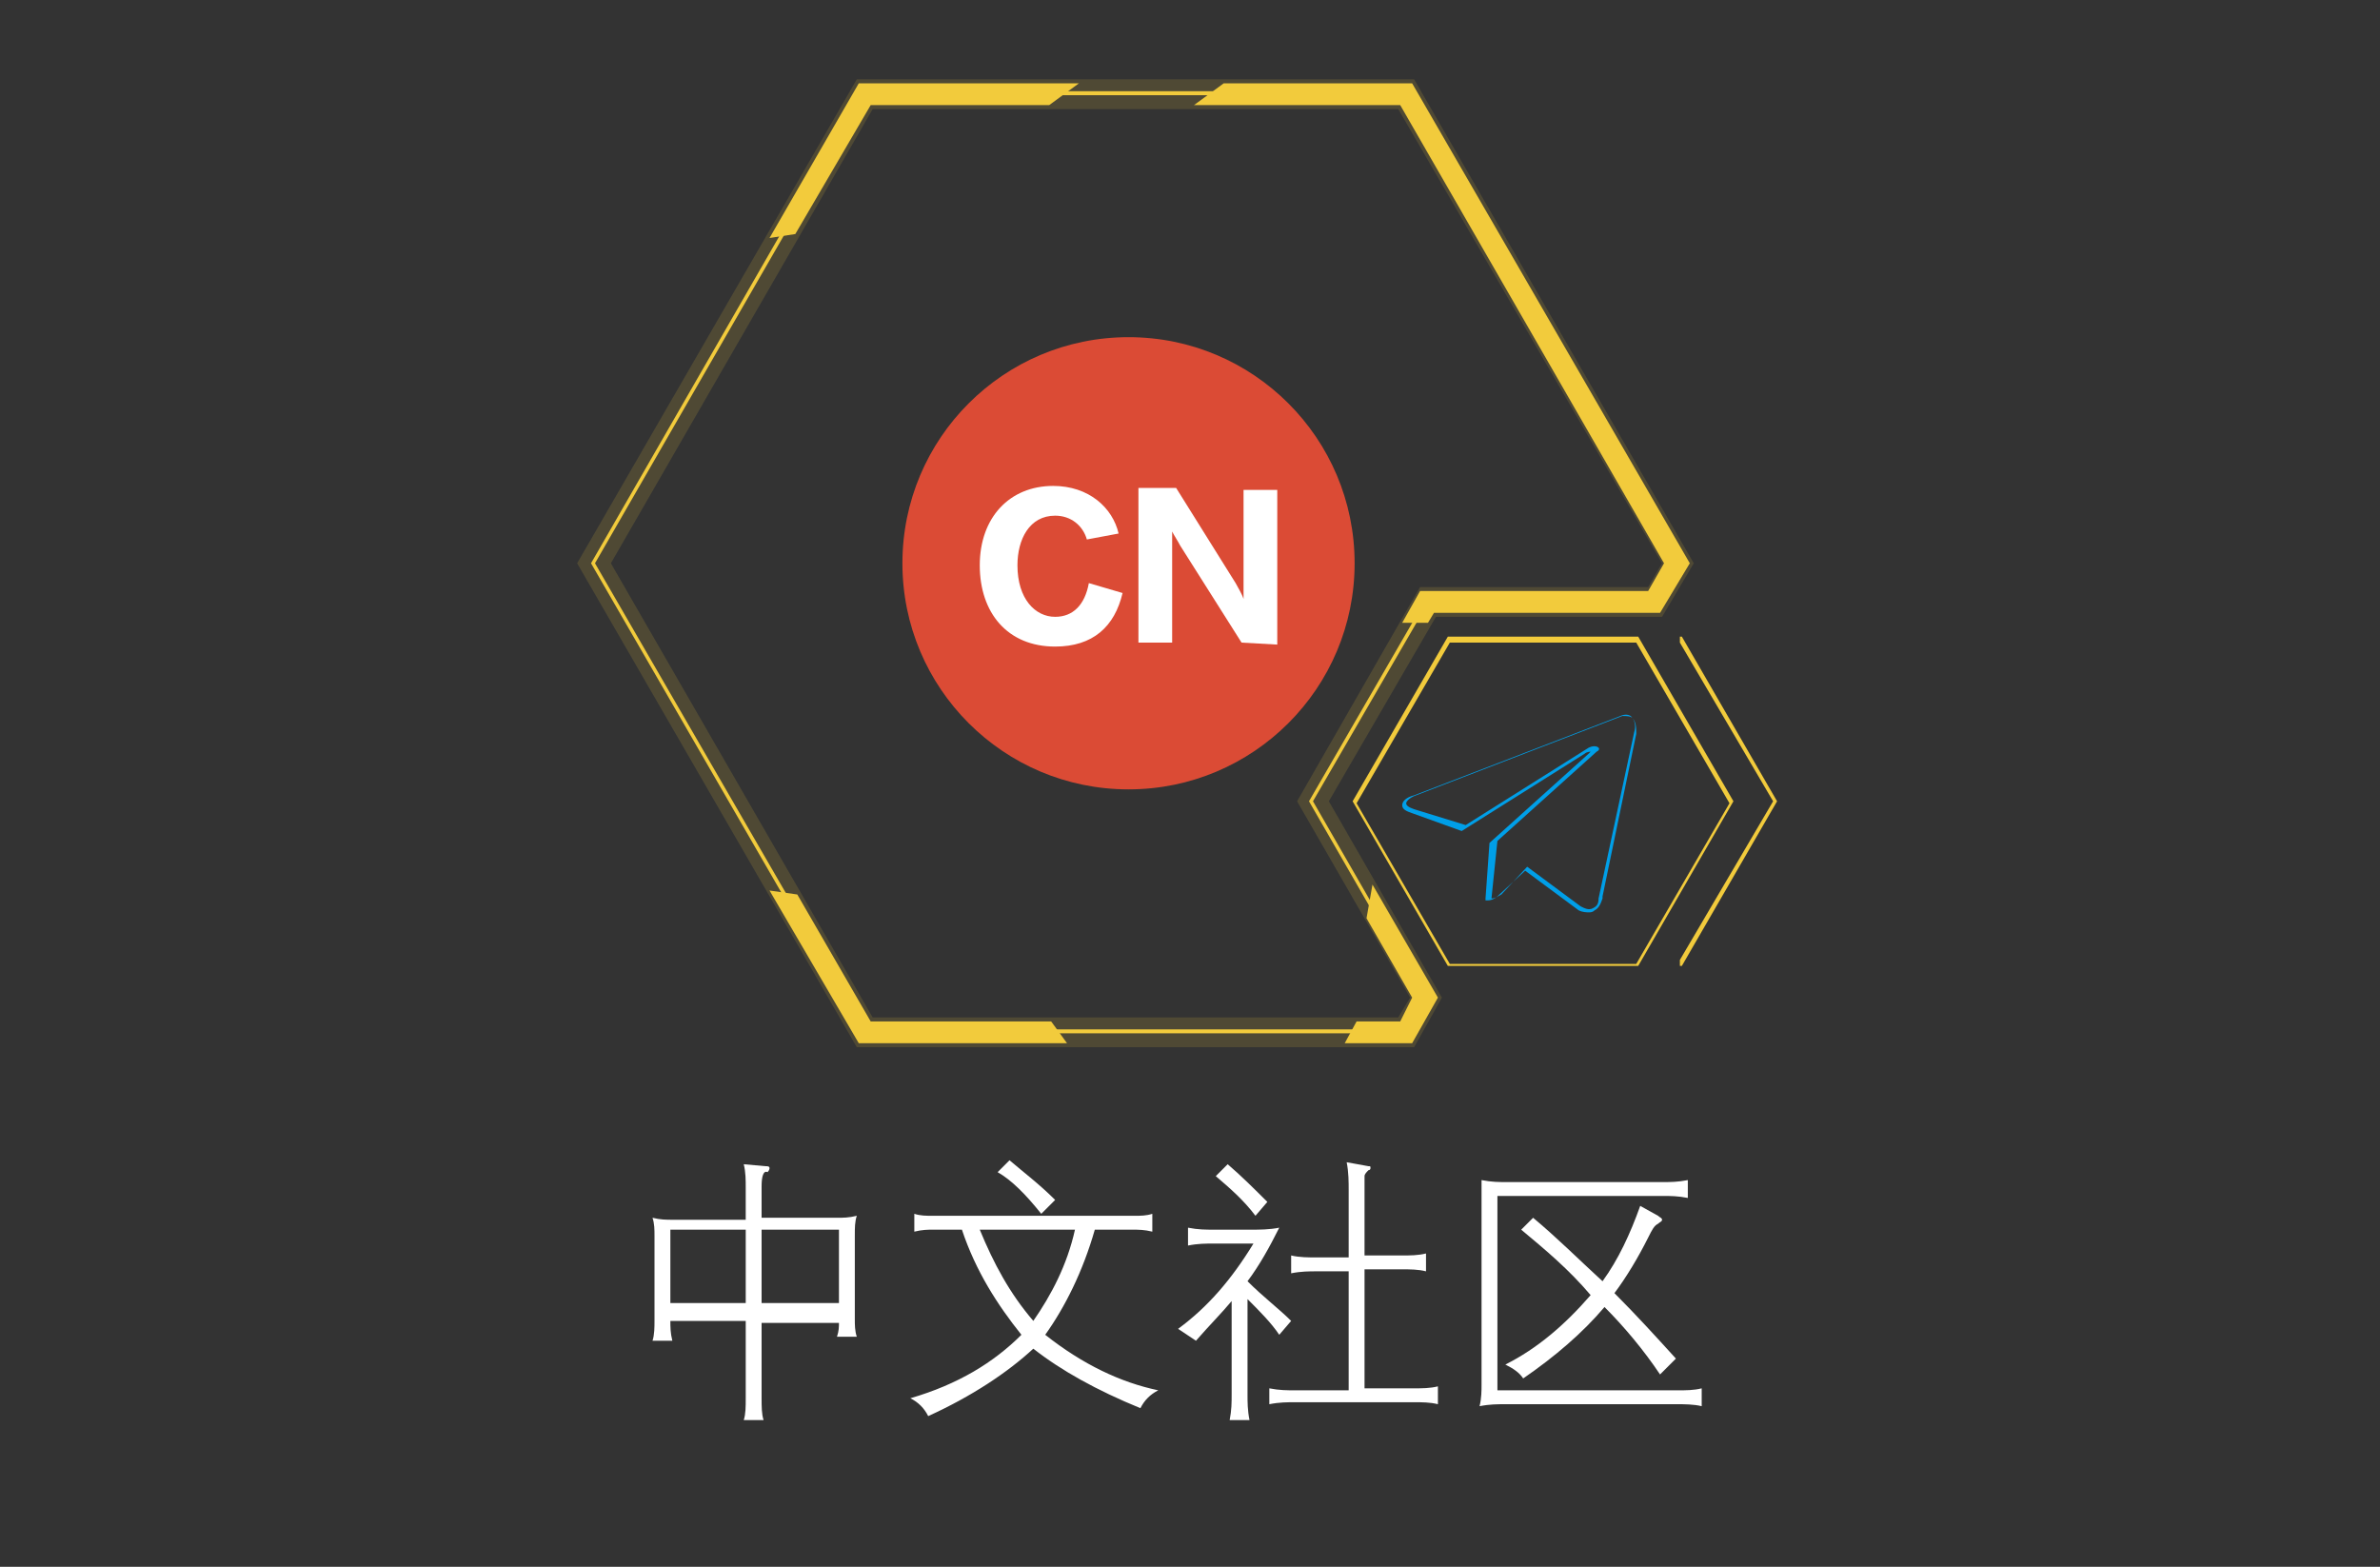 <?xml version="1.0" encoding="utf-8"?>
<!-- Generator: Adobe Illustrator 26.0.0, SVG Export Plug-In . SVG Version: 6.00 Build 0)  -->
<svg version="1.1" id="图层_1" xmlns="http://www.w3.org/2000/svg" xmlns:xlink="http://www.w3.org/1999/xlink" x="0px" y="0px"
	 viewBox="0 0 120 79" style="enable-background:new 0 0 120 79;" xml:space="preserve">
<rect x="0" y="0" width="120" height="79" fill="#333333" stroke="none"/>
<style type="text/css">
	.st0{opacity:0.15;}
	.st1{fill:#F2CB3C;}
	.st2{fill:#009FE8;}
	.st3{fill:none;}
	.st4{fill:#FFFFFF;}
	.st5{fill:#DB4B35;}
</style>
<g class="st0">
	<g>
		<path class="st1" d="M71.3,52.8H43.2L29.1,28.4L43.2,4h28.1l14.1,24.4l-1.6,2.7H72.4L67,40.4l5.7,9.9L71.3,52.8z M44,51.3h26.5
			l0.6-1l-5.7-9.9l6.2-10.8h11.5l0.7-1.2L70.5,5.5H44L30.8,28.4L44,51.3z"/>
	</g>
</g>
<g>
	<path class="st2" d="M80.1,46c-0.1,0-0.3,0-0.5-0.1l-2.7-2l-1.3,1.2c-0.1,0.1-0.3,0.3-0.6,0.3h-0.1v-0.1l0.2-2.8l0,0l5-4.5
		c0.1-0.1,0.1-0.1,0.1-0.1s-0.2,0-0.3,0.1l-6.2,3.9l0,0L71.2,41c-0.3-0.1-0.5-0.2-0.5-0.4s0.2-0.4,0.6-0.5l10.4-4
		c0.2-0.1,0.5-0.1,0.6,0.1c0.2,0.2,0.2,0.5,0.2,0.8l-1.7,8.2l0,0v0.1c-0.1,0.3-0.2,0.5-0.4,0.6C80.3,46,80.2,46,80.1,46z M77,43.7
		l2.7,2c0.2,0.1,0.4,0.2,0.6,0.1c0.2-0.1,0.3-0.2,0.3-0.5l1.8-8.4c0.1-0.3,0-0.6-0.1-0.7c-0.1-0.1-0.3-0.1-0.5-0.1l-10.4,4
		c-0.3,0.1-0.5,0.3-0.5,0.4c0,0.1,0.1,0.2,0.4,0.3l2.6,0.8l6.2-3.9c0.2-0.1,0.4-0.1,0.5,0c0,0,0.1,0.1-0.1,0.2l-5,4.5l-0.3,2.9
		c0.2,0,0.3-0.1,0.5-0.2L77,43.7z"/>
</g>
<g>
	<path class="st1" d="M82.6,48.7H73l-4.8-8.3l4.8-8.3h9.6l4.8,8.3L82.6,48.7z M73.1,48.6h9.4l4.7-8.1l-4.7-8.1h-9.4l-4.7,8.1
		L73.1,48.6z"/>
</g>
<polygon class="st1" points="43.9,5.3 52.9,5.3 54.4,4.2 43.3,4.2 38.8,12 40.1,11.8 "/>
<polygon class="st1" points="43.9,51.5 40.2,45.1 38.8,44.9 43.3,52.6 53.8,52.6 53,51.5 "/>
<polygon class="st3" points="70.6,51.5 71.2,50.3 68.9,46.3 67.9,51.5 "/>
<polygon class="st1" points="72.5,50.3 69.2,44.6 68.9,46.3 71.2,50.3 70.6,51.5 68.4,51.5 67.8,52.6 71.2,52.6 "/>
<polygon class="st1" points="83.7,30.9 85.2,28.4 71.2,4.2 61.7,4.2 60.2,5.3 70.6,5.3 83.9,28.4 83.1,29.8 71.6,29.8 70.7,31.4 
	72,31.4 72.3,30.9 "/>
<g>
	<path class="st1" d="M70.9,52.1H43.5l0,0L29.8,28.4l0,0L43.5,4.6h27.4l0,0l13.7,23.7l-1.2,2.1H72l-5.8,10l5.7,9.9L70.9,52.1z
		 M43.6,51.9h27.2l0.9-1.6L66,40.4l5.9-10.2h11.5l1.1-1.9L70.8,4.8H43.6L30,28.4L43.6,51.9z"/>
</g>
<polygon class="st1" points="84.8,32.1 84.7,32.1 84.7,32.4 89.4,40.4 84.7,48.4 84.7,48.7 84.8,48.7 89.6,40.4 "/>
<g>
	<path class="st4" d="M38.4,59.8v1.6h3.8c0.3,0,0.6,0,1-0.1c-0.1,0.3-0.1,0.6-0.1,1v4.2c0,0.3,0,0.6,0.1,0.9h-1
		c0.1-0.3,0.1-0.5,0.1-0.7h-3.9v3.8c0,0.4,0,0.8,0.1,1.1h-1c0.1-0.3,0.1-0.7,0.1-1.1v-3.9h-3.8c0,0.3,0,0.6,0.1,1h-1
		c0.1-0.3,0.1-0.7,0.1-1v-4.3c0-0.3,0-0.6-0.1-0.9c0.4,0.1,0.7,0.1,1,0.1h3.7v-1.6c0-0.4,0-0.8-0.1-1.2l1.1,0.1c0.1,0,0.2,0,0.2,0.1
		c0,0,0,0.1-0.1,0.2C38.5,59,38.4,59.3,38.4,59.8z M37.6,62h-3.8v3.7h3.8V62z M38.4,62v3.7h3.9V62H38.4z"/>
	<path class="st4" d="M51.5,67.3c-1.2-1.5-2.3-3.2-3-5.3H47c-0.2,0-0.5,0-0.9,0.1v-0.9c0.3,0.1,0.6,0.1,0.9,0.1h10.2
		c0.3,0,0.6,0,0.9-0.1v0.9c-0.4-0.1-0.7-0.1-1-0.1h-1.9c-0.6,2.1-1.5,3.9-2.5,5.3c1.9,1.5,3.8,2.4,5.7,2.8c-0.4,0.2-0.7,0.5-0.9,0.9
		c-2.2-0.9-4-1.9-5.4-3c-1.3,1.2-3.1,2.4-5.3,3.4c-0.2-0.4-0.5-0.7-0.9-0.9C48.3,69.8,50.1,68.7,51.5,67.3z M52.1,66.6
		c0.9-1.3,1.7-2.8,2.1-4.6h-4.8C50.1,63.7,50.9,65.2,52.1,66.6z M50.3,59.1l0.6-0.6c0.7,0.6,1.5,1.2,2.3,2l-0.7,0.7
		C51.7,60.2,51,59.5,50.3,59.1z"/>
	<path class="st4" d="M63.2,62.7h-2c-0.4,0-0.8,0-1.3,0.1v-0.9c0.5,0.1,0.9,0.1,1.3,0.1h1.9c0.4,0,0.9,0,1.4-0.1
		c-0.5,1-1,1.9-1.6,2.7c0.8,0.8,1.6,1.4,2.2,2l-0.6,0.7c-0.4-0.6-1-1.2-1.6-1.8v4.8c0,0.4,0,0.8,0.1,1.3h-1c0.1-0.5,0.1-0.9,0.1-1.3
		v-4.7c-0.5,0.6-1.1,1.2-1.8,2c-0.3-0.2-0.6-0.4-0.9-0.6C60.9,65.9,62.1,64.5,63.2,62.7z M61.3,59.3l0.6-0.6c0.7,0.6,1.4,1.3,2,1.9
		l-0.6,0.7C62.7,60.5,62,59.9,61.3,59.3z M68.8,59.9v3.4h1.9c0.4,0,0.8,0,1.2-0.1v0.9C71.5,64,71.1,64,70.7,64h-1.9v6h2.5
		c0.4,0,0.8,0,1.2-0.1v0.9c-0.4-0.1-0.8-0.1-1.2-0.1h-6c-0.4,0-0.8,0-1.3,0.1V70c0.5,0.1,0.9,0.1,1.3,0.1H68v-6h-1.6
		c-0.4,0-0.8,0-1.3,0.1v-0.9c0.4,0.1,0.9,0.1,1.3,0.1H68V60c0-0.4,0-0.9-0.1-1.4l1.1,0.2c0.1,0,0.1,0,0.1,0.1c0,0,0,0.1-0.1,0.1
		c-0.1,0.1-0.2,0.2-0.2,0.3C68.8,59.4,68.8,59.6,68.8,59.9z"/>
	<path class="st4" d="M74.7,59.5c0.5,0.1,0.9,0.1,1.2,0.1h8c0.3,0,0.7,0,1.2-0.1v0.9c-0.5-0.1-0.9-0.1-1.2-0.1h-8.4v9.8h9.1
		c0.4,0,0.8,0,1.2-0.1v0.9c-0.4-0.1-0.9-0.1-1.2-0.1h-8.7c-0.4,0-0.8,0-1.3,0.1c0.1-0.4,0.1-0.8,0.1-1.1v-9
		C74.7,60.4,74.7,60,74.7,59.5z M75.9,68.8c1.6-0.8,3-2,4.3-3.5C79.1,64,77.9,63,76.7,62l0.6-0.6c1.2,1,2.3,2.1,3.5,3.2
		c0.8-1.1,1.4-2.4,1.9-3.8l0.9,0.5c0.1,0.1,0.2,0.1,0.2,0.2c0,0.1-0.1,0.1-0.2,0.2c-0.2,0.1-0.3,0.3-0.5,0.7c-0.5,1-1.1,2-1.7,2.8
		c1.1,1.1,2.1,2.2,3.1,3.3l-0.8,0.8c-0.8-1.2-1.8-2.4-2.8-3.4c-1.1,1.3-2.5,2.5-4.1,3.6C76.6,69.2,76.3,69,75.9,68.8z"/>
</g>
<g>
	<circle class="st5" cx="56.9" cy="28.4" r="11.4"/>
	<g>
		<path class="st4" d="M54.8,27.2C54.6,26.5,54,26,53.2,26c-1.3,0-1.9,1.2-1.9,2.5c0,1.7,0.9,2.6,1.9,2.6c0.9,0,1.5-0.6,1.7-1.7
			l1.7,0.5c-0.4,1.7-1.5,2.7-3.4,2.7c-2.4,0-3.8-1.7-3.8-4.1s1.5-4,3.7-4c1.8,0,3,1.1,3.3,2.4L54.8,27.2z"/>
		<path class="st4" d="M62.6,32.4l-3.1-4.9c-0.1-0.2-0.3-0.5-0.4-0.7l0,0c0,0.3,0,0.8,0,1.3v4.3h-1.7v-7.8h1.9l3,4.8
			c0.1,0.2,0.3,0.5,0.4,0.8l0,0c0-0.4,0-0.9,0-1.2v-4.3h1.7v7.8L62.6,32.4L62.6,32.4z"/>
	</g>
</g>
</svg>
